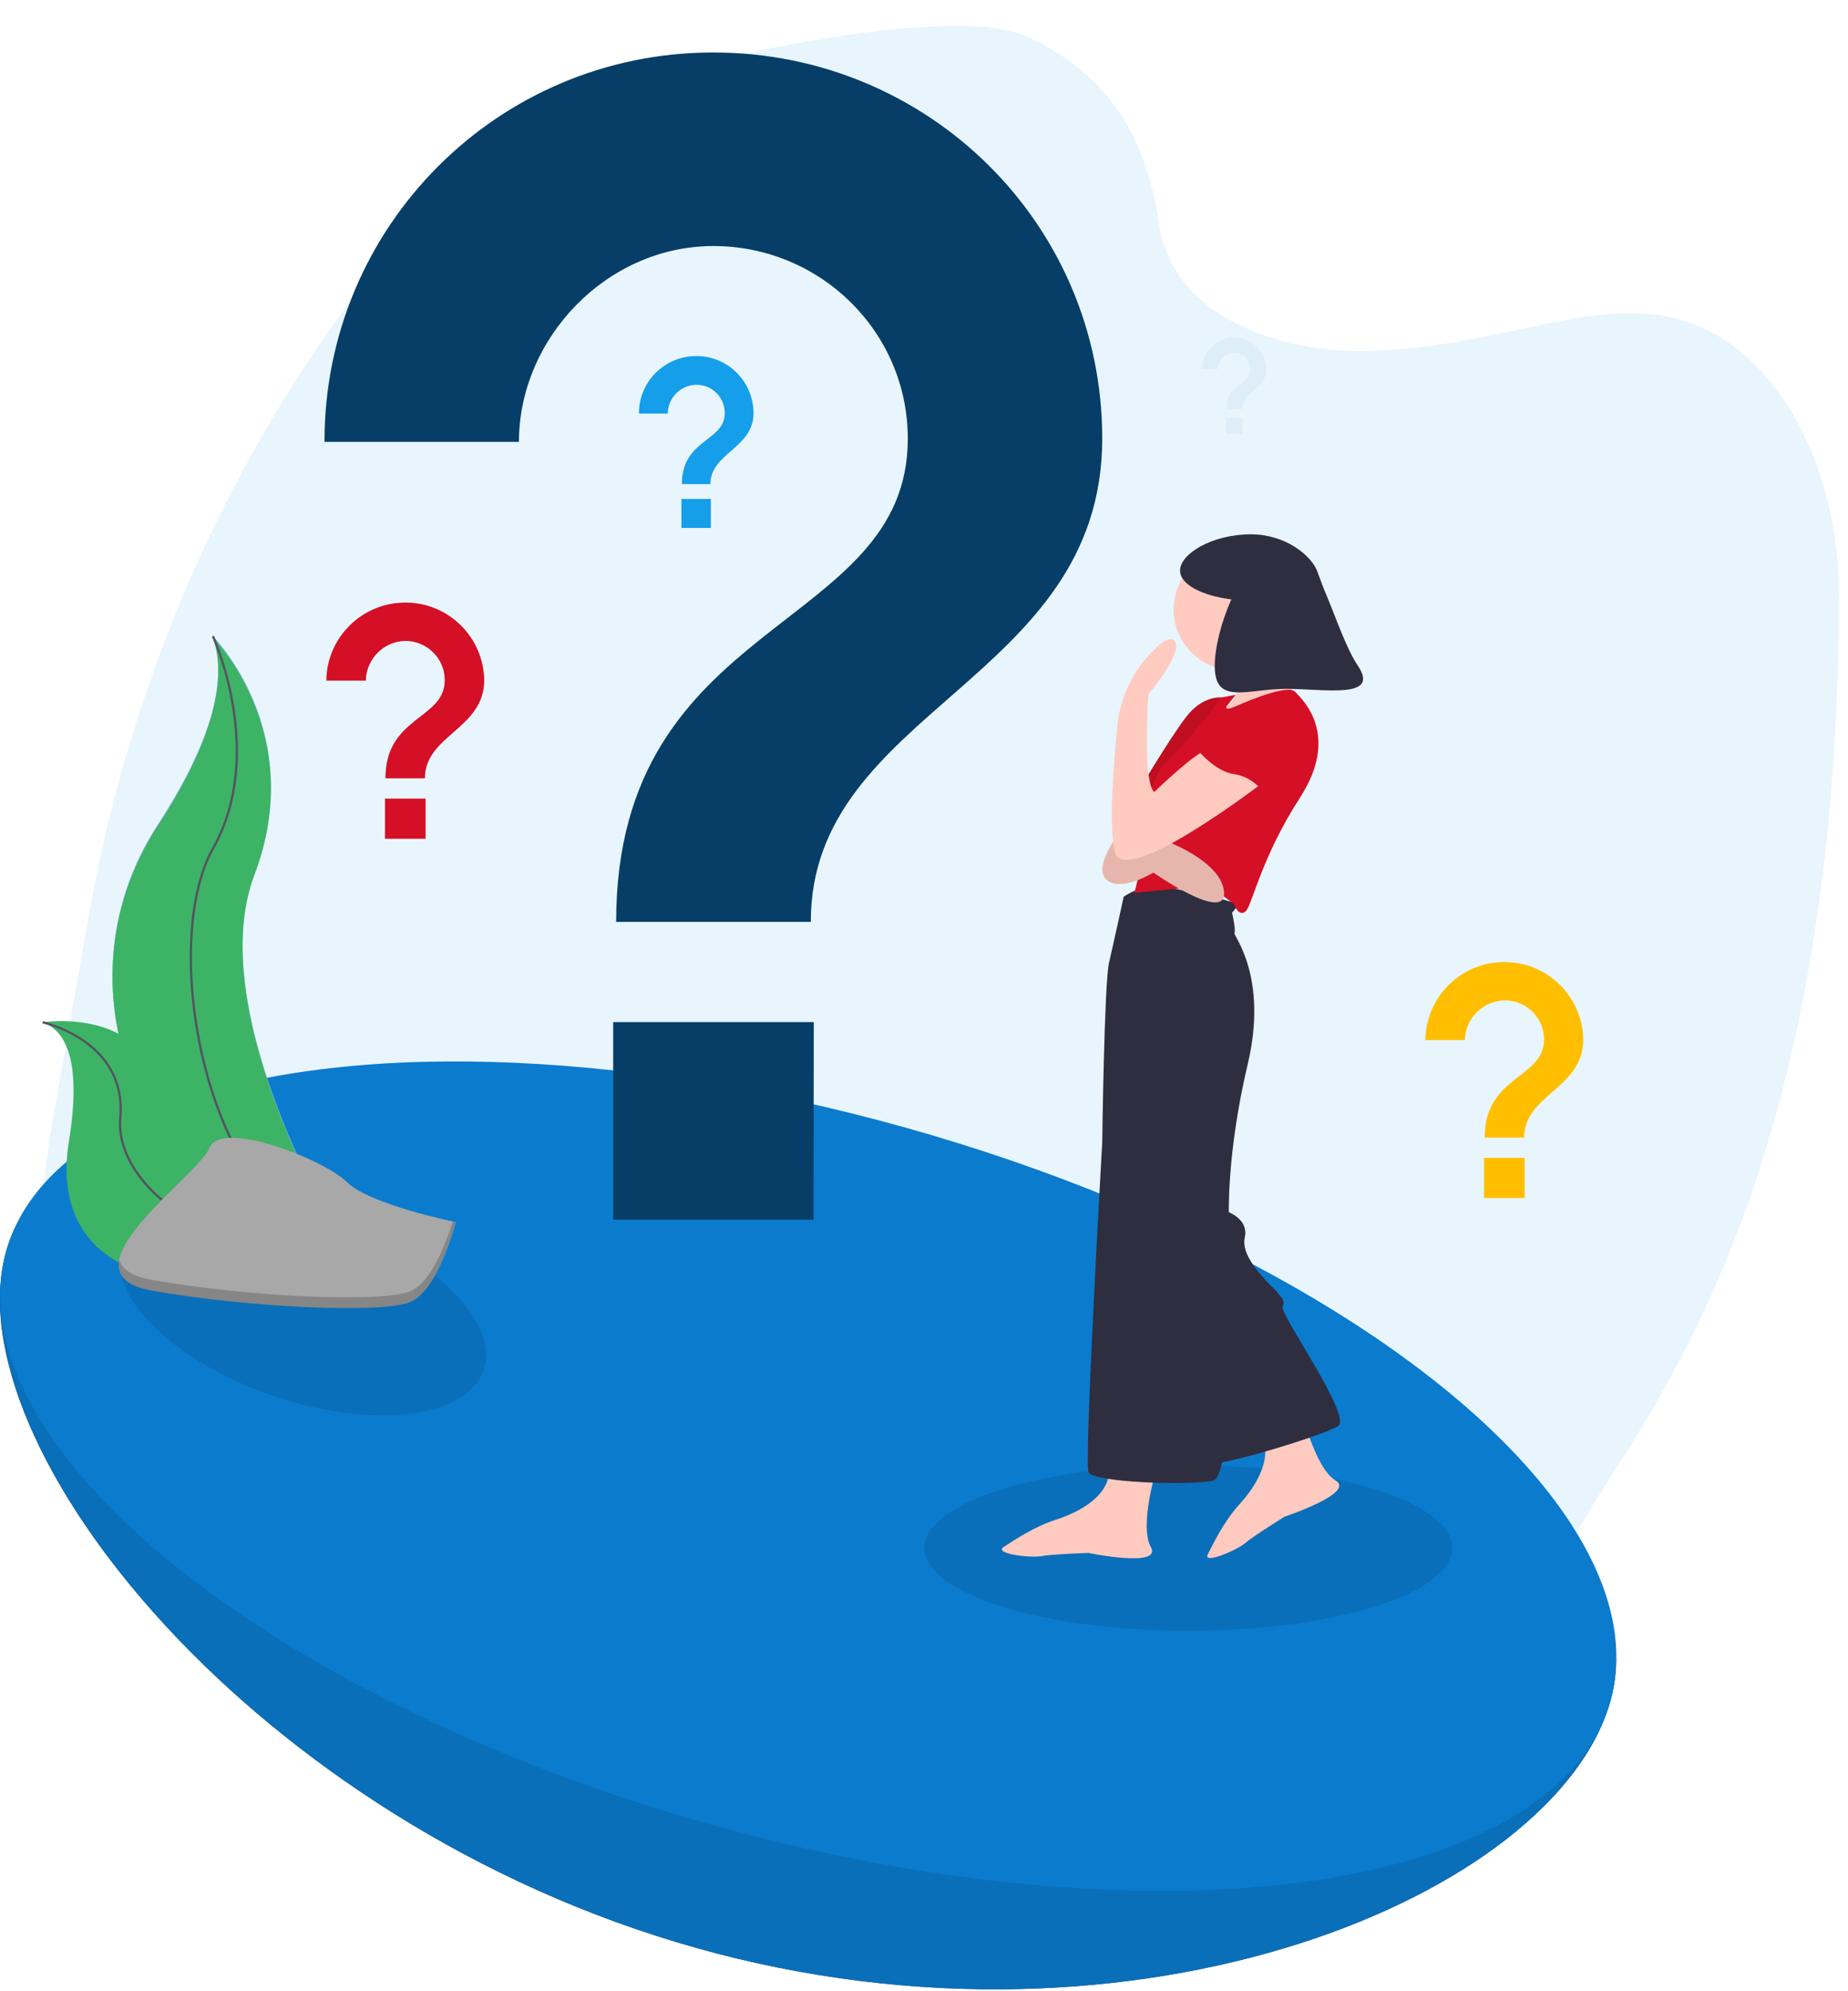 <?xml version="1.0" encoding="utf-8"?>
<!-- Generator: Adobe Illustrator 23.0.3, SVG Export Plug-In . SVG Version: 6.00 Build 0)  -->
<svg version="1.1" id="b49c538b-d2f0-4d56-8d1f-7f4005552b2e"
	 xmlns="http://www.w3.org/2000/svg" xmlns:xlink="http://www.w3.org/1999/xlink" x="0px" y="0px" viewBox="0 0 809.8 872.2"
	 style="enable-background:new 0 0 809.8 872.2;" xml:space="preserve">
<style type="text/css">
	.st0{opacity:0.1;fill:#159EE9;enable-background:new    ;}
	.st1{fill:#3F3D56;}
	.st2{fill:#0A6FB9;}
	.st3{fill:#0B7BCE;}
	.st4{opacity:0.1;enable-background:new    ;}
	.st5{fill:#FFCAC0;}
	.st6{fill:#D50F25;}
	.st7{fill:#2F2E41;}
	.st8{fill:#063E67;}
	.st9{fill:#82B2D6;}
	.st10{fill:#3DB366;}
	.st11{fill:none;stroke:#535461;stroke-miterlimit:10;}
	.st12{fill:#A8A8A8;}
	.st13{opacity:0.2;enable-background:new    ;}
	.st14{fill:#D50F25;enable-background:new    ;}
	.st15{fill:#FFBF00;enable-background:new    ;}
	.st16{fill:#159EE9;enable-background:new    ;}
	.st17{opacity:0.1;fill:#82B2D6;enable-background:new    ;}
</style>
<path class="st0" d="M508,98.7c5.5,36.6,44.6,51.6,74.7,54.5c29.1,2.7,59-3.8,88.5-10c20-4.2,40.5-8.3,59.9-4.4
	c46.9,9.5,74.7,65.6,74.7,121.4c0,258.9-83.8,358-112.1,406.4c-64.5,110.3-95-47.1-193.2,22.4c-35.1,24.9-71.8,47.4-110.5,61.4
	c-54.3,19.6-111,21.7-165.8,16.4c-30.8-3-61.5-8.3-89.5-21.3C52.5,707.3,4.1,598.3,22.7,493.1c4.1-23.2,10.4-59,16.1-91.4
	c14.3-81,43.4-158.8,86.8-228.7c29.9-48.3,68.2-95.6,113.1-121.3C275.5,30.6,415-0.6,450.4,16.1C485.8,32.9,502.2,59.4,508,98.7z"/>
<title>completed</title>
<path class="st1" d="M705.6,745.5c-23.7,84.3-206.2,162.5-400.3,108S-20.9,632.6,2.7,548.3s194.2-54.5,388.3,0
	S729.2,661.3,705.6,745.5z"/>
<path class="st2" d="M705.6,745.5c-23.7,84.3-206.2,162.5-400.3,108S-20.9,632.6,2.7,548.3s194.2-54.5,388.3,0
	S729.2,661.3,705.6,745.5z"/>
<ellipse transform="matrix(0.27 -0.963 0.963 0.27 -364.367 813.069)" class="st3" cx="354.1" cy="646.9" rx="158.5" ry="365"/>
<ellipse class="st4" cx="520.7" cy="678.2" rx="115.7" ry="36.3"/>
<g>
	<path class="st5" d="M570.2,617.5c0,0,5.9,25.6,15,31.1s-22.3,15.9-22.3,15.9s-13.7,8.5-17.3,11.6s-18.8,9.6-16.3,4.8
		s6.9-14.2,13.9-21.9s16.1-21.5,8.2-32.3C543.4,616,570.2,617.5,570.2,617.5z"/>
	<path class="st6" d="M538.4,306.7l-3.1-1.1c0,0-7.9-1.1-15.2,8.1S496.2,351,496.2,351l-6.2,14.5l21.8,0.7l16.4-36.1L538.4,306.7z"
		/>
	<path class="st4" d="M538.4,306.7l-3.1-1.1c0,0-7.9-1.1-15.2,8.1S496.2,351,496.2,351l-6.2,14.5l21.8,0.7l16.4-36.1L538.4,306.7z"
		/>
	<path class="st7" d="M535.1,530c0,0,12.4,2.7,10.3,12.3c-2.1,9.6,13,22,14.4,24.1s3.5,3,2.2,6.2s30.7,48.1,24.3,52.2
		c-6.4,4.1-58,20-62.7,16.8S515.3,534,515.3,534L535.1,530z"/>
	<path class="st7" d="M535.1,530c0,0,12.4,2.7,10.3,12.3c-2.1,9.6,13,22,14.4,24.1s3.5,3,2.2,6.2s30.7,48.1,24.3,52.2
		c-6.4,4.1-58,20-62.7,16.8S515.3,534,515.3,534L535.1,530z"/>
	<path class="st5" d="M506.8,643.4c0,0-7.7,25.1-2.5,34.4c5.2,9.3-27.3,2.6-27.3,2.6s-16.1,0.5-20.7,1.4s-21.1-1.1-16.5-4
		c4.6-3,13.1-8.8,23-12s24.7-10.6,23.2-23.9C484.4,628.7,506.8,643.4,506.8,643.4z"/>
	<path class="st7" d="M492.4,392.9c4.3-3,9.4-4.6,14.6-4.5c8.5,0.3,36.2,6.9,35.4,8.2c-0.8,1.2-1.6,2.3-2.5,3.3c0,0,1.8,8,1,8.8
		s15.1,18.9,5.8,57.8c-9.2,38.9-8.2,65.8-8.2,65.8s3.7,114.1-6.9,116.4s-52.7,0.8-54.6-3.7c-2-4.5,6-144.4,6-144.4s0.9-70.4,3-78.9
		C488,413.1,492.4,392.9,492.4,392.9z"/>
	<circle class="st5" cx="540.8" cy="267.1" r="26.5"/>
	<path class="st5" d="M536.8,284.6c0,0,16.4,16-3.8,28.5c-14.2,8.7,34.4-6.8,34.4-6.8s-10.1-25.8-8.6-31.8
		C560.3,268.6,536.8,284.6,536.8,284.6z"/>
	<path class="st6" d="M540.9,309.7c0,0,22.8-10.4,26.5-6.7c3.7,3.7,19.9,19.1,2.3,46.4c-17.6,27.3-21,47.7-24,50s-4.8-3-4.8-3
		s-8.6-7.8-14.2-7.8c-5.6,0-29.6,2.6-29.6,2.6l6.7-26.6c0,0-3.3-21,7.9-31.4c11.2-10.4,23.5-27.6,23.5-27.6l6.3-1.2l-4.2,5.3
		C537.4,309.8,536.8,311.4,540.9,309.7z"/>
	<path class="st5" d="M488.6,367.7c0,0-9.8,13.2-3.3,18.1s20.1-3.5,20.1-3.5s31.4,21.9,31,9s-23-21.8-23-21.8l-15.2,0.4l2.3-7.6
		l-6.4-0.7L488.6,367.7z"/>
	<path class="st4" d="M488.6,367.7c0,0-9.8,13.2-3.3,18.1s20.1-3.5,20.1-3.5s31.4,21.9,31,9s-23-21.8-23-21.8l-15.2,0.4l2.3-7.6
		l-6.4-0.7L488.6,367.7z"/>
	<path class="st5" d="M554.2,342.3c0,0-61.8,47.6-65.7,30.9c-2.6-10.9-0.6-37.6,1.1-55c1.2-12.7,6.9-24.5,16-33.4
		c3.7-3.6,7.1-5.9,8.9-4.2c4.8,4.7-11.3,23.6-11.3,23.6s-2.6,38.4,2.6,42.8c0,0,19.1-18.5,23.1-18.2
		C532.7,329.1,554.2,342.3,554.2,342.3z"/>
	<path class="st7" d="M595.1,291.8c-5.1-7.6-9.2-19.9-13.7-30.7c-1.5-3.5-2.8-7-4.1-10.6c-2.6-7.2-14.1-16.4-29.1-16.4
		c-17.2,0-31.1,8.6-31.1,15.9c0,6,9.5,11,22.5,12.6c-4.6,10.2-7.3,21.5-7.3,29.2c0,17.4,14.1,10,31.4,10
		C581,301.9,604.7,306.3,595.1,291.8z"/>
	<path class="st6" d="M567.4,312.6c0,0,11,28-13.7,34.4c0,0-4.8-6.7-12.8-7.8c-7.9-1.1-14.9-9.3-14.9-9.3s16.2-22.8,28.8-23.2
		C567.4,306.3,567.4,312.6,567.4,312.6z"/>
</g>
<path class="st8" d="M356.5,534.4h-87.8v-86.6h87.9L356.5,534.4z M355.3,403.9H270c0-134.5,127.8-126.6,127.8-211.7
	c0-46.9-38.4-84.4-85.2-84.4s-85.2,40.5-85.2,85.8h-85.2C142,99.5,218,23.2,312,23c0.2,0,0.4,0,0.6,0C406.7,23,483,98.1,483,192.1
	C483,298.5,355.2,310.7,355.3,403.9L355.3,403.9z"/>
<ellipse transform="matrix(0.323 -0.947 0.947 0.323 -452.789 513.463)" class="st4" cx="132.3" cy="573.1" rx="40.4" ry="83.7"/>
<g>
	<path class="st9" d="M93.3,278.7c0,0,41.8,41.8,18.2,103.9S152,547.9,152,547.9s-0.7-0.1-2-0.3C64.1,532.4,21.4,434.2,69.2,361.2
		C86.9,334,101.5,302.2,93.3,278.7z"/>
	<path class="st10" d="M93.3,279.4c0,0,41.8,41.8,18.2,103.9S152,548.6,152,548.6s-0.7-0.1-2-0.3C64.1,533.1,21.4,434.8,69.2,361.8
		C86.9,334.7,101.5,302.8,93.3,279.4z"/>
	<path class="st11" d="M93.3,278.7c0,0,23.6,51.3,0,93.1S89.3,531,152,547.9"/>
	<path class="st10" d="M18.7,447.9c0,0,47.7-7.6,52.1,35.2s91.8,48.7,91.8,48.7l-1.6,1.1c-72.2,47.4-141.2,30.2-130.8-32.8
		C34,476.8,33.7,453.3,18.7,447.9z"/>
	<path class="st11" d="M18.7,447.9c0,0,37.1,8.1,34,41.8s55,74.1,109.9,42.1"/>
	<path class="st12" d="M199.7,535.4c0,0-37.6-7.5-47.7-17.5s-55.1-27.6-60.2-15c-5.1,12.6-67.7,55.1-25,62.6s100.3,10,112.8,5
		S199.7,535.4,199.7,535.4z"/>
	<path class="st13" d="M66.8,560.8c42.6,7.5,100.3,10,112.8,5c9.6-3.8,16.2-22.2,18.8-30.7l1.2,0.3c0,0-7.5,30.1-20.1,35.1
		s-70.2,2.5-112.8-5c-12.3-2.2-15.8-7.3-14.5-13.7C53.3,555.9,57.6,559.2,66.8,560.8z"/>
</g>
<path class="st14" d="M186.5,367.5h-17.8v-17.6h17.8V367.5z M186.2,341h-17.3c0-27.3,26-25.7,26-43c0-9.5-7.8-17.2-17.3-17.2l0,0
	c-9.5,0.2-17.1,7.9-17.3,17.4H143c0.2-19.1,15.9-34.4,35-34.2c18.7,0.2,33.8,15.2,34.2,33.9C212.2,319.5,186.2,322,186.2,341
	L186.2,341z"/>
<path class="st15" d="M668.1,524.9h-17.8v-17.6h17.8V524.9z M667.9,498.4h-17.3c0-27.3,26-25.7,26-43c0-9.5-7.8-17.2-17.3-17.1l0,0
	c-9.5,0.2-17.2,7.9-17.4,17.4h-17.3c0.2-19.1,15.9-34.4,35-34.2c18.7,0.2,33.8,15.2,34.2,33.9C693.8,477,667.9,479.5,667.9,498.4z"
	/>
<path class="st16" d="M311.5,231.3h-12.9v-12.7h12.9V231.3z M311.3,212.1h-12.5c0-19.8,18.8-18.6,18.8-31.1
	c0-6.9-5.6-12.5-12.5-12.4l0,0c-6.9,0.1-12.4,5.7-12.5,12.6H280c-0.1-13.9,11.1-25.1,25-25.2s25.1,11.1,25.2,25
	C330.1,196.6,311.3,198.4,311.3,212.1z"/>
<path class="st17" d="M544.5,190.1h-7.3v-7.2h7.3V190.1z M544.4,179.2h-7.1c0-11.2,10.6-10.5,10.6-17.6c0-3.9-3.1-7-7-7h-0.1
	c-3.9,0.1-7,3.2-7.1,7.1h-7.1c0.2-7.8,6.7-14,14.5-13.9c7.5,0.2,13.6,6.2,13.9,13.7C555,170.4,544.4,171.5,544.4,179.2z"/>
</svg>
